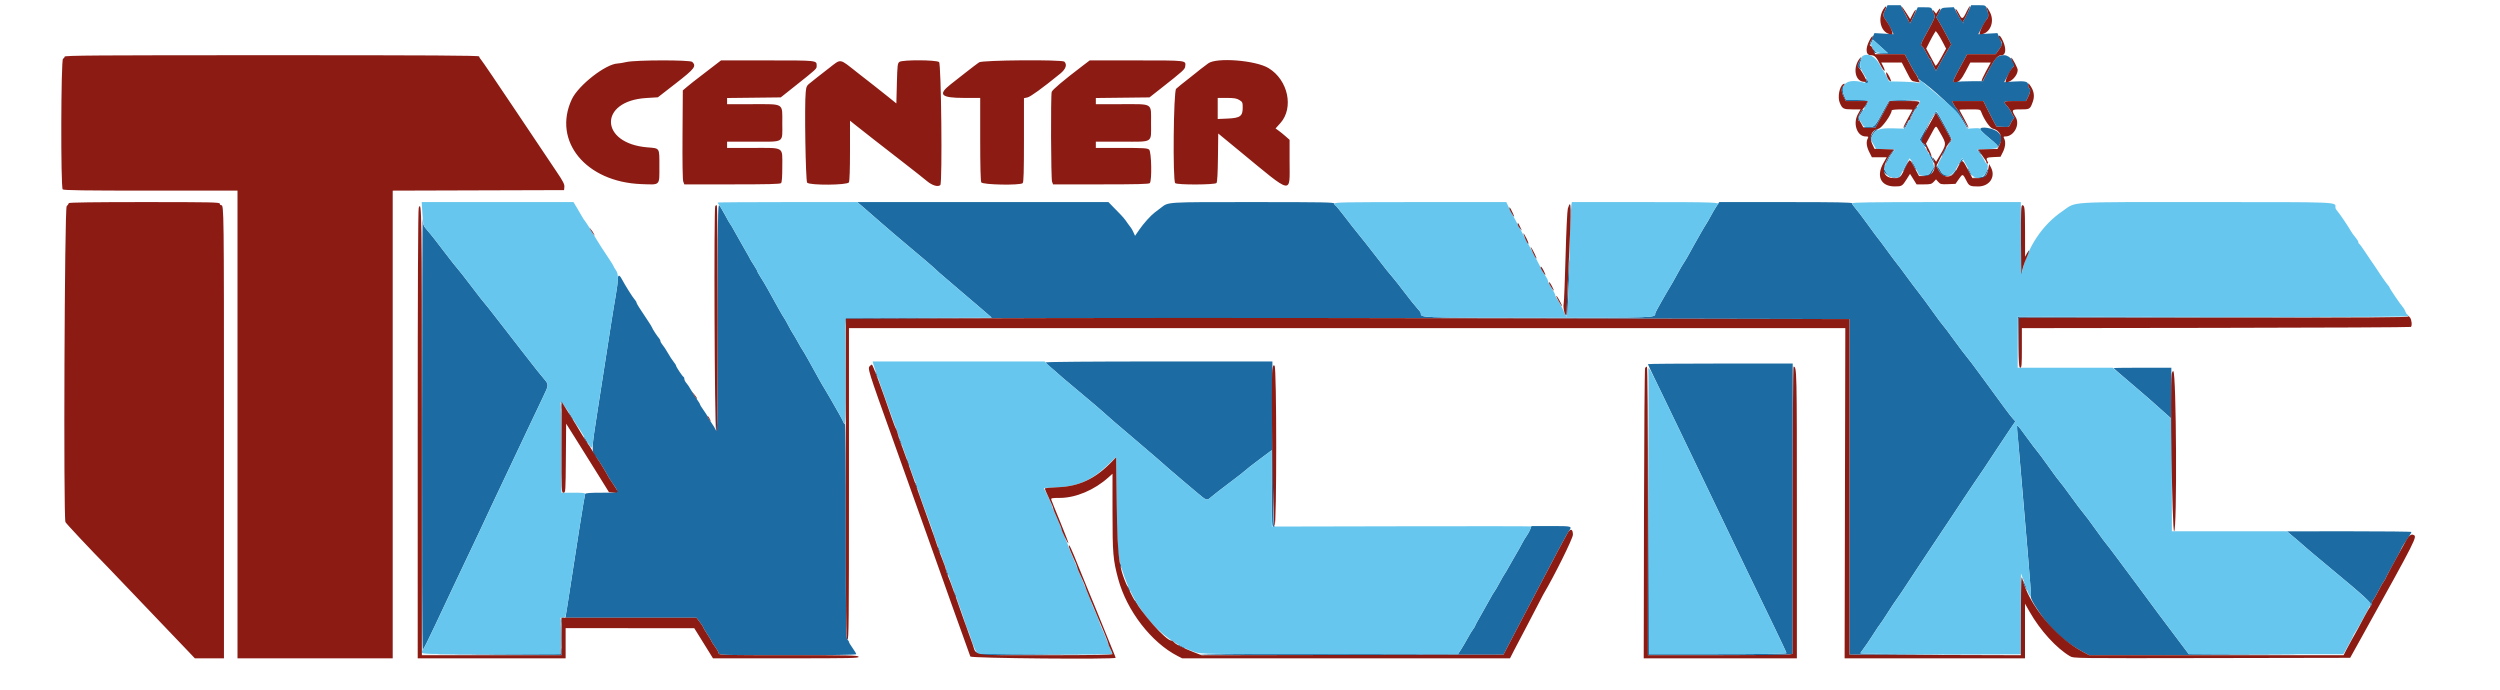 <svg id="svg" version="1.1" xmlns="http://www.w3.org/2000/svg" xmlns:xlink="http://www.w3.org/1999/xlink" width="400" height="110.375" viewBox="0, 0, 400,110.375"><g id="svgg"><path id="path0" d="M301.670 1.493 C 301.239 2.339,301.246 2.572,301.728 3.219 C 301.945 3.511,302.314 4.137,302.547 4.611 L 302.972 5.472 301.444 5.383 L 299.917 5.295 299.542 6.130 C 299.335 6.588,299.170 7.066,299.173 7.190 C 299.177 7.315,299.286 7.172,299.416 6.873 L 299.652 6.330 300.034 6.672 C 300.245 6.859,300.786 7.348,301.238 7.756 L 302.060 8.500 301.119 8.500 C 300.336 8.500,300.147 8.442,299.992 8.152 C 299.890 7.961,299.770 7.841,299.725 7.886 C 299.214 8.398,300.139 8.667,302.415 8.668 L 304.750 8.670 305.573 10.210 C 306.026 11.057,306.494 11.849,306.615 11.970 C 306.735 12.091,306.833 12.280,306.833 12.388 C 306.833 12.497,306.965 12.669,307.125 12.771 C 309.143 14.046,313.306 17.982,314.000 19.270 C 314.412 20.036,314.799 20.664,314.859 20.665 C 314.991 20.667,313.346 17.674,313.042 17.359 C 312.923 17.236,312.713 16.917,312.575 16.651 L 312.325 16.167 314.831 16.167 L 317.338 16.167 317.760 17.042 C 317.992 17.523,318.463 18.442,318.807 19.083 L 319.432 20.250 320.443 20.299 C 321.435 20.347,321.457 20.339,321.670 19.826 C 321.788 19.540,321.998 19.192,322.136 19.054 C 322.287 18.904,322.323 18.759,322.226 18.693 C 322.137 18.633,321.968 18.346,321.851 18.055 C 321.734 17.765,321.419 17.283,321.152 16.984 C 320.449 16.196,320.494 16.167,322.413 16.167 L 324.160 16.167 324.497 15.507 C 324.863 14.788,324.928 14.245,324.667 14.083 C 324.575 14.027,324.500 13.799,324.500 13.577 C 324.500 13.037,324.013 12.928,322.144 13.049 L 320.662 13.145 321.273 12.031 C 321.608 11.418,321.989 10.830,322.119 10.724 C 322.695 10.252,321.610 8.833,320.672 8.833 C 319.596 8.833,319.294 9.127,318.152 11.289 L 317.250 12.995 315.396 12.997 C 314.376 12.999,313.307 13.047,313.021 13.104 C 312.302 13.248,312.330 13.139,313.625 10.750 L 314.750 8.674 317.027 8.670 L 319.304 8.667 319.819 7.967 C 320.433 7.132,320.430 7.178,319.958 6.130 L 319.583 5.295 318.053 5.384 L 316.522 5.472 317.121 4.361 C 317.451 3.750,317.831 3.121,317.966 2.963 C 318.217 2.668,318.182 2.163,317.850 1.292 C 317.682 0.853,317.626 0.833,316.529 0.833 L 315.383 0.833 314.829 2.042 C 314.525 2.706,314.213 3.275,314.137 3.306 C 314.060 3.337,314.041 3.449,314.095 3.556 C 314.408 4.184,313.558 2.918,313.130 2.118 L 312.612 1.152 311.629 1.201 C 310.650 1.250,310.645 1.253,310.228 2.013 L 309.809 2.775 310.302 3.596 C 310.573 4.047,311.111 5.023,311.497 5.763 L 312.199 7.110 311.628 8.013 C 311.313 8.510,310.765 9.462,310.408 10.128 L 309.759 11.340 309.346 10.545 C 309.119 10.108,308.948 9.694,308.966 9.625 C 308.985 9.556,308.937 9.500,308.860 9.500 C 308.784 9.500,308.511 9.069,308.255 8.542 C 307.998 8.015,307.686 7.523,307.561 7.450 C 307.207 7.243,307.258 7.103,308.506 4.859 C 309.436 3.187,309.647 2.682,309.527 2.417 C 309.443 2.234,309.292 1.877,309.191 1.625 C 309.017 1.191,308.950 1.167,307.924 1.167 L 306.841 1.167 306.223 2.458 L 305.605 3.750 304.854 2.292 L 304.103 0.833 303.055 0.833 L 302.007 0.833 301.670 1.493 M297.489 9.856 L 297.137 10.545 297.497 10.897 L 297.856 11.250 297.664 10.820 C 297.512 10.478,297.525 10.263,297.728 9.778 C 298.072 8.954,297.924 9.002,297.489 9.856 M298.607 12.725 C 298.672 12.910,298.622 13.093,298.483 13.181 C 298.295 13.300,298.304 13.329,298.532 13.331 C 298.940 13.334,299.025 13.096,298.744 12.733 C 298.513 12.434,298.505 12.434,298.607 12.725 M294.768 13.930 C 294.591 14.390,294.657 14.827,295.003 15.507 L 295.340 16.167 297.103 16.167 L 298.866 16.167 298.516 16.760 C 298.324 17.086,298.242 17.307,298.334 17.249 C 298.586 17.094,299.002 16.224,298.882 16.104 C 298.825 16.047,298.014 16.000,297.081 16.000 L 295.384 16.000 295.086 15.340 C 294.897 14.919,294.826 14.497,294.890 14.174 C 294.999 13.630,294.933 13.499,294.768 13.930 M302.208 16.208 C 302.117 16.323,301.721 17.017,301.329 17.750 C 299.960 20.308,299.902 20.369,298.893 20.305 C 298.411 20.275,298.076 20.311,298.151 20.385 C 298.225 20.459,298.685 20.496,299.174 20.468 L 300.062 20.417 301.194 18.333 L 302.325 16.250 304.788 16.160 L 307.250 16.070 304.812 16.035 C 303.026 16.009,302.330 16.056,302.208 16.208 M306.463 17.292 C 306.135 17.665,305.621 18.676,305.712 18.767 C 305.750 18.805,305.917 18.536,306.083 18.168 C 306.248 17.801,306.440 17.500,306.507 17.500 C 306.575 17.500,306.674 17.387,306.727 17.250 C 306.853 16.922,306.776 16.934,306.463 17.292 M297.550 18.177 C 297.196 18.830,297.191 19.333,297.538 19.333 C 297.638 19.333,297.624 19.233,297.505 19.089 C 297.343 18.894,297.366 18.753,297.624 18.381 C 298.115 17.672,298.198 17.500,298.052 17.501 C 297.977 17.502,297.752 17.806,297.550 18.177 M309.481 18.208 C 309.372 18.415,309.230 18.621,309.164 18.667 C 309.098 18.712,308.842 19.162,308.596 19.667 C 308.349 20.171,307.921 20.978,307.645 21.461 L 307.142 22.339 307.654 23.036 C 307.974 23.470,308.167 23.626,308.167 23.450 C 308.167 23.294,308.110 23.164,308.042 23.161 C 307.183 23.125,308.357 19.591,309.744 18.038 C 309.799 17.977,312.167 22.171,312.167 22.329 C 312.167 22.398,312.009 22.671,311.817 22.936 L 311.467 23.417 311.909 22.939 C 312.448 22.356,312.497 22.534,311.089 19.958 C 309.853 17.697,309.787 17.626,309.481 18.208 M304.943 19.917 C 304.712 20.329,304.578 20.667,304.645 20.667 C 304.712 20.667,304.931 20.329,305.131 19.917 C 305.332 19.504,305.466 19.167,305.429 19.167 C 305.392 19.167,305.173 19.504,304.943 19.917 M316.835 20.690 C 316.836 20.814,317.474 21.437,318.253 22.074 C 319.386 23.000,319.651 23.299,319.579 23.574 C 319.530 23.762,319.676 23.579,319.904 23.167 C 320.448 22.182,320.436 22.008,319.775 21.243 C 319.166 20.539,316.831 20.099,316.835 20.690 M299.605 21.330 C 299.143 22.029,299.059 22.414,299.331 22.582 C 299.424 22.639,299.455 22.577,299.403 22.440 C 299.279 22.118,299.736 21.253,300.203 20.927 C 300.478 20.734,300.506 20.667,300.309 20.667 C 300.164 20.667,299.847 20.965,299.605 21.330 M310.913 24.373 C 310.681 24.854,310.599 25.135,310.731 24.998 C 310.979 24.741,311.540 23.500,311.409 23.500 C 311.368 23.500,311.145 23.893,310.913 24.373 M302.694 24.332 C 302.162 25.052,301.466 26.403,301.748 26.169 C 301.879 26.059,302.038 25.808,302.101 25.610 C 302.163 25.412,302.380 25.025,302.583 24.750 C 302.785 24.475,303.004 24.156,303.069 24.042 C 303.285 23.659,303.067 23.828,302.694 24.332 M316.485 24.139 C 316.575 24.307,316.779 24.550,316.939 24.680 C 317.119 24.827,317.079 24.710,316.834 24.375 C 316.396 23.777,316.232 23.666,316.485 24.139 M308.958 25.320 C 309.210 25.771,309.435 26.121,309.459 26.097 C 309.555 26.000,309.122 25.000,308.984 25.000 C 308.901 25.000,308.833 24.887,308.833 24.750 C 308.833 24.613,308.758 24.500,308.667 24.500 C 308.575 24.500,308.706 24.869,308.958 25.320 M313.628 25.846 C 313.287 26.441,313.330 26.460,313.797 25.923 C 313.993 25.697,314.099 25.478,314.031 25.436 C 313.963 25.394,313.782 25.579,313.628 25.846 M306.142 26.490 C 306.382 26.941,306.604 27.285,306.634 27.254 C 306.714 27.175,306.034 25.874,305.855 25.763 C 305.772 25.712,305.902 26.039,306.142 26.490 M304.809 26.676 C 304.568 27.127,304.439 27.454,304.522 27.403 C 304.700 27.293,305.381 25.992,305.301 25.912 C 305.271 25.882,305.049 26.226,304.809 26.676 M309.846 26.449 C 309.831 26.686,310.495 27.865,310.743 28.039 C 311.395 28.498,313.469 27.746,312.958 27.236 C 312.920 27.198,312.789 27.355,312.667 27.584 C 312.296 28.275,310.942 28.195,310.564 27.458 C 310.412 27.160,310.234 26.879,310.168 26.833 C 310.103 26.787,310.007 26.637,309.955 26.500 C 309.902 26.363,309.854 26.339,309.846 26.449 M309.297 26.958 C 309.157 27.119,308.958 27.415,308.854 27.616 C 308.703 27.908,308.486 27.995,307.790 28.044 L 306.917 28.105 307.861 28.136 L 308.805 28.167 309.224 27.417 C 309.677 26.606,309.693 26.504,309.297 26.958 M315.052 27.486 C 315.250 27.848,315.437 28.118,315.468 28.087 C 315.549 28.007,315.032 27.040,314.847 26.925 C 314.762 26.873,314.854 27.125,315.052 27.486 M301.333 27.142 C 301.333 28.083,303.922 29.078,304.099 28.204 C 304.122 28.087,304.104 28.069,304.057 28.162 C 303.790 28.702,302.178 28.342,301.833 27.667 C 301.506 27.024,301.333 26.844,301.333 27.142 M317.727 27.647 C 317.422 28.302,317.400 28.314,316.417 28.374 L 315.417 28.436 316.455 28.468 L 317.493 28.500 317.842 27.817 C 318.033 27.442,318.155 27.100,318.113 27.058 C 318.071 27.015,317.897 27.281,317.727 27.647 M138.371 33.369 C 139.038 33.938,140.221 34.970,141.000 35.661 C 141.779 36.353,143.842 38.112,145.583 39.570 C 147.325 41.028,148.975 42.429,149.250 42.684 C 149.525 42.938,149.980 43.357,150.261 43.615 C 150.541 43.872,151.925 45.058,153.336 46.250 C 154.746 47.442,156.527 48.960,157.293 49.624 L 158.686 50.831 146.968 50.874 L 135.250 50.917 135.236 51.583 C 135.222 52.220,135.224 52.223,135.286 51.650 L 135.350 51.050 155.853 50.928 C 167.129 50.861,203.257 50.861,236.136 50.928 L 295.917 51.050 295.917 77.900 L 295.917 104.750 309.667 104.752 L 323.417 104.753 310.542 104.709 C 303.460 104.685,297.667 104.607,297.667 104.537 C 297.667 104.467,297.876 104.148,298.133 103.830 C 298.389 103.511,299.077 102.500,299.663 101.583 C 300.248 100.667,300.776 99.879,300.837 99.833 C 300.898 99.787,301.417 99.009,301.991 98.104 C 302.565 97.198,303.271 96.139,303.559 95.751 C 303.847 95.362,304.533 94.346,305.083 93.493 C 305.633 92.640,306.571 91.215,307.167 90.326 C 308.184 88.809,308.859 87.797,310.429 85.429 C 310.789 84.886,311.571 83.714,312.167 82.825 C 312.762 81.936,313.710 80.506,314.271 79.646 C 314.833 78.787,315.531 77.746,315.823 77.333 C 316.516 76.352,318.172 73.874,319.666 71.583 C 320.324 70.575,321.222 69.225,321.663 68.583 L 322.464 67.417 322.076 67.000 C 321.699 66.596,320.451 64.915,316.851 59.965 C 315.898 58.655,314.916 57.358,314.670 57.083 C 314.423 56.808,313.518 55.608,312.657 54.417 C 311.797 53.225,311.005 52.175,310.897 52.083 C 310.790 51.992,310.035 50.979,309.221 49.833 C 308.407 48.688,307.405 47.330,306.995 46.817 C 306.585 46.304,305.688 45.110,305.000 44.164 C 304.313 43.217,303.671 42.362,303.573 42.263 C 303.476 42.164,302.770 41.221,302.004 40.167 C 301.237 39.112,300.564 38.212,300.507 38.167 C 300.450 38.121,299.700 37.108,298.841 35.917 C 297.981 34.725,297.066 33.521,296.806 33.242 C 296.546 32.963,296.333 32.644,296.333 32.534 C 296.333 32.380,293.872 32.333,285.706 32.333 L 275.078 32.333 274.562 33.125 C 274.278 33.560,273.875 34.252,273.667 34.662 C 273.459 35.071,273.158 35.596,272.998 35.828 C 272.838 36.060,272.417 36.767,272.062 37.398 C 271.707 38.030,271.261 38.818,271.072 39.148 C 270.882 39.479,270.495 40.178,270.213 40.702 C 269.930 41.225,269.551 41.863,269.370 42.118 C 269.190 42.374,268.805 43.033,268.515 43.583 C 268.225 44.133,267.830 44.846,267.637 45.167 C 266.402 47.216,264.833 49.991,264.833 50.124 C 264.833 50.853,265.344 50.833,246.114 50.833 C 226.779 50.833,227.333 50.855,227.333 50.095 C 227.333 50.005,227.082 49.665,226.774 49.340 C 226.467 49.016,225.592 47.925,224.829 46.917 C 224.066 45.908,223.174 44.774,222.846 44.396 C 222.145 43.587,222.012 43.419,219.819 40.583 C 218.898 39.392,217.770 37.967,217.313 37.417 C 216.855 36.867,215.870 35.610,215.123 34.625 C 214.376 33.640,213.706 32.833,213.633 32.833 C 213.560 32.833,213.500 32.721,213.500 32.583 C 213.500 32.363,211.936 32.333,200.425 32.333 C 186.350 32.333,186.997 32.293,185.751 33.243 C 185.384 33.522,184.935 33.862,184.753 34.000 C 184.111 34.485,182.964 35.762,182.291 36.741 L 181.610 37.731 181.347 37.157 C 181.202 36.842,181.043 36.546,180.992 36.500 C 180.942 36.454,180.719 36.154,180.496 35.833 C 179.843 34.890,179.804 34.844,178.549 33.561 L 177.348 32.333 157.253 32.333 L 137.158 32.333 138.371 33.369 M114.820 51.006 C 114.808 67.078,114.776 69.348,114.569 68.874 C 114.439 68.576,114.070 67.967,113.749 67.521 C 113.429 67.075,113.167 66.653,113.167 66.583 C 113.167 66.514,112.904 66.091,112.583 65.645 C 112.263 65.198,112.000 64.773,112.000 64.699 C 112.000 64.626,111.783 64.270,111.518 63.908 C 111.253 63.546,110.830 62.879,110.579 62.427 C 110.327 61.974,109.981 61.453,109.810 61.270 C 109.640 61.087,109.500 60.808,109.500 60.649 C 109.500 60.491,109.441 60.336,109.368 60.306 C 109.194 60.232,108.167 58.692,108.167 58.504 C 108.167 58.424,107.992 58.147,107.779 57.888 C 107.566 57.629,107.157 57.000,106.869 56.492 C 106.582 55.983,106.194 55.390,106.007 55.175 C 105.820 54.959,105.667 54.687,105.667 54.570 C 105.667 54.453,105.573 54.258,105.458 54.137 C 105.194 53.858,104.333 52.539,104.333 52.412 C 104.333 52.360,104.045 51.889,103.693 51.367 C 102.302 49.300,101.833 48.552,101.833 48.394 C 101.833 48.304,101.697 48.083,101.531 47.905 C 101.226 47.578,100.015 45.642,99.444 44.572 C 99.063 43.857,98.834 43.974,98.831 44.885 C 98.830 45.269,98.680 46.408,98.499 47.417 C 98.317 48.425,98.014 50.262,97.826 51.500 C 97.478 53.778,96.917 57.381,95.683 65.250 C 94.572 72.331,94.571 72.352,95.540 73.358 C 95.740 73.566,97.163 75.877,97.318 76.245 C 97.355 76.333,97.711 76.882,98.109 77.464 C 99.090 78.896,99.175 78.833,96.268 78.833 C 94.357 78.833,93.682 78.887,93.622 79.044 C 93.519 79.311,92.312 86.892,90.989 95.583 C 90.794 96.867,90.595 98.123,90.546 98.375 L 90.458 98.833 100.944 98.833 L 111.429 98.833 111.964 99.530 C 112.259 99.914,112.500 100.283,112.500 100.352 C 112.500 100.420,112.800 100.928,113.167 101.480 C 113.533 102.032,113.833 102.534,113.833 102.595 C 113.833 102.655,114.096 103.063,114.417 103.500 C 114.737 103.937,115.000 104.416,115.000 104.564 C 115.000 104.809,115.982 104.833,126.000 104.833 C 133.205 104.833,137.000 104.776,137.000 104.667 C 137.000 104.576,136.737 104.135,136.417 103.689 C 136.096 103.242,135.833 102.801,135.833 102.709 C 135.833 102.616,135.721 102.447,135.583 102.333 C 135.364 102.151,135.333 100.017,135.333 84.980 C 135.333 75.169,135.270 67.833,135.186 67.833 C 135.105 67.833,134.996 67.702,134.944 67.542 C 134.892 67.381,134.564 66.755,134.216 66.150 C 133.868 65.545,133.292 64.532,132.935 63.900 C 132.579 63.267,132.120 62.487,131.915 62.167 C 131.711 61.846,131.318 61.171,131.044 60.667 C 129.804 58.392,128.554 56.182,128.392 55.975 C 128.294 55.851,127.973 55.303,127.677 54.757 C 127.381 54.210,127.009 53.573,126.849 53.340 C 126.690 53.107,126.350 52.504,126.094 52.000 C 125.837 51.496,125.546 50.982,125.446 50.858 C 125.283 50.656,124.183 48.714,122.788 46.167 C 122.511 45.663,122.034 44.862,121.726 44.388 C 121.418 43.915,121.167 43.463,121.167 43.385 C 121.167 43.306,120.904 42.844,120.583 42.357 C 120.263 41.869,120.000 41.439,120.000 41.401 C 120.000 41.362,119.573 40.600,119.052 39.707 C 118.531 38.814,117.843 37.596,117.523 37.000 C 117.204 36.404,116.895 35.879,116.836 35.833 C 116.777 35.787,116.410 35.150,116.020 34.417 C 115.629 33.683,115.203 32.974,115.072 32.839 C 114.865 32.628,114.832 35.043,114.820 51.006 M67.532 68.958 C 67.514 88.231,67.561 104.000,67.636 104.000 C 67.711 104.000,68.586 102.256,69.581 100.125 C 70.576 97.994,71.910 95.162,72.545 93.833 C 74.117 90.544,74.995 88.693,75.830 86.917 C 76.217 86.092,76.820 84.817,77.169 84.083 C 77.518 83.350,78.078 82.150,78.412 81.417 C 78.747 80.683,79.089 79.956,79.172 79.801 C 79.256 79.646,80.481 77.059,81.895 74.051 C 83.310 71.044,84.580 68.358,84.718 68.083 C 84.856 67.808,85.232 67.021,85.552 66.333 C 85.872 65.646,86.479 64.368,86.901 63.494 C 87.825 61.575,87.827 61.542,87.042 60.620 C 86.698 60.217,86.199 59.609,85.934 59.269 C 85.668 58.929,84.676 57.661,83.729 56.450 C 82.783 55.240,81.231 53.237,80.280 52.000 C 79.329 50.762,78.394 49.563,78.202 49.333 C 77.206 48.147,76.752 47.572,75.246 45.583 C 74.344 44.392,73.431 43.229,73.218 43.000 C 73.005 42.771,72.232 41.796,71.501 40.833 C 69.610 38.345,69.001 37.571,68.300 36.770 C 67.750 36.141,67.678 35.950,67.624 34.991 C 67.591 34.400,67.550 49.685,67.532 68.958 M250.920 43.948 C 250.857 45.306,250.754 47.373,250.693 48.542 C 250.631 49.710,250.638 50.667,250.707 50.667 C 250.777 50.667,250.833 50.283,250.833 49.813 C 250.833 49.344,250.916 47.313,251.016 45.302 C 251.117 43.290,251.163 41.607,251.118 41.562 C 251.073 41.517,250.984 42.591,250.920 43.948 M322.872 54.792 L 322.910 58.917 322.958 54.875 L 323.006 50.834 354.045 50.792 L 385.083 50.749 353.958 50.708 L 322.833 50.667 322.872 54.792 M167.333 57.985 C 167.333 58.069,167.577 58.335,167.875 58.577 C 168.354 58.965,168.976 59.504,170.083 60.488 C 170.267 60.651,171.654 61.817,173.167 63.078 C 174.679 64.340,176.104 65.552,176.333 65.773 C 176.873 66.292,179.167 68.271,182.000 70.661 C 183.237 71.705,184.625 72.892,185.083 73.301 C 186.273 74.360,187.833 75.710,189.097 76.774 C 189.548 77.153,190.592 78.034,191.417 78.731 C 193.132 80.179,193.059 80.157,193.833 79.485 C 194.154 79.206,195.467 78.189,196.750 77.224 C 198.033 76.260,199.158 75.381,199.250 75.271 C 199.342 75.161,200.335 74.385,201.458 73.546 L 203.500 72.020 203.500 78.177 C 203.500 83.930,203.519 84.333,203.792 84.331 C 203.990 84.329,204.019 84.287,203.883 84.201 C 203.731 84.104,203.671 80.935,203.633 70.954 L 203.583 57.834 185.458 57.834 C 174.665 57.833,167.333 57.895,167.333 57.985 M263.667 58.263 C 263.667 58.316,264.112 59.272,264.655 60.388 C 265.199 61.504,266.183 63.542,266.842 64.917 C 267.500 66.292,268.675 68.729,269.451 70.333 C 270.871 73.265,271.360 74.283,273.416 78.583 C 274.653 81.171,275.882 83.733,277.335 86.750 C 277.865 87.850,278.802 89.800,279.417 91.083 C 280.826 94.024,281.682 95.795,283.990 100.547 C 285.004 102.635,285.833 104.416,285.833 104.505 C 285.833 104.608,281.823 104.667,274.834 104.667 L 263.835 104.667 263.792 82.042 L 263.749 59.417 263.708 82.125 L 263.667 104.833 274.625 104.831 C 280.652 104.830,285.865 104.783,286.208 104.726 L 286.833 104.623 286.833 81.395 L 286.833 58.167 275.250 58.167 C 268.879 58.167,263.667 58.210,263.667 58.263 M338.167 58.898 C 338.167 58.933,339.348 59.959,340.792 61.179 C 343.012 63.054,344.631 64.469,347.000 66.607 L 347.417 66.983 347.417 62.908 L 347.417 58.833 342.792 58.833 C 340.248 58.833,338.167 58.862,338.167 58.898 M140.096 59.667 C 140.157 59.896,140.276 60.196,140.361 60.333 C 140.469 60.507,140.482 60.456,140.404 60.167 C 140.343 59.938,140.224 59.637,140.139 59.500 C 140.031 59.326,140.018 59.377,140.096 59.667 M89.712 65.000 C 89.712 65.412,89.745 65.581,89.784 65.375 C 89.824 65.169,89.824 64.831,89.784 64.625 C 89.745 64.419,89.712 64.587,89.712 65.000 M91.179 66.417 C 91.385 66.783,91.625 67.158,91.712 67.250 C 91.962 67.512,91.391 66.456,91.082 66.083 C 90.929 65.900,90.973 66.050,91.179 66.417 M322.713 68.599 C 322.766 68.957,323.044 72.025,323.329 75.417 C 323.615 78.808,324.116 84.681,324.444 88.467 C 324.771 92.252,324.996 95.393,324.943 95.446 C 324.760 95.629,326.008 97.702,327.233 99.250 C 328.922 101.384,330.706 102.899,333.000 104.148 L 334.250 104.829 354.667 104.790 C 368.539 104.764,371.097 104.738,362.646 104.708 L 350.209 104.665 348.813 102.811 C 345.393 98.272,344.476 97.046,344.090 96.500 C 343.863 96.179,343.018 95.037,342.213 93.962 C 341.409 92.887,339.931 90.900,338.930 89.546 C 337.929 88.191,337.057 87.046,336.991 87.000 C 336.925 86.954,336.178 85.942,335.330 84.750 C 334.483 83.558,333.586 82.358,333.337 82.083 C 333.088 81.808,332.184 80.608,331.329 79.417 C 330.473 78.225,329.683 77.175,329.574 77.083 C 329.464 76.992,328.684 75.942,327.839 74.750 C 326.994 73.558,326.134 72.396,325.928 72.167 C 325.722 71.938,324.973 70.944,324.263 69.960 C 322.741 67.849,322.580 67.707,322.713 68.599 M93.578 70.323 C 93.717 70.592,93.907 70.859,93.999 70.916 C 94.092 70.973,94.010 70.753,93.817 70.427 C 93.395 69.711,93.223 69.637,93.578 70.323 M143.846 70.167 C 143.845 70.407,144.315 71.361,144.327 71.144 C 144.331 71.086,144.224 70.786,144.090 70.477 C 143.956 70.169,143.846 70.029,143.846 70.167 M145.026 73.417 C 145.026 73.508,145.126 73.846,145.250 74.167 C 145.374 74.487,145.477 74.637,145.480 74.500 C 145.483 74.362,145.382 74.025,145.256 73.750 C 145.130 73.475,145.027 73.325,145.026 73.417 M146.520 77.670 C 146.773 78.417,146.915 78.562,146.762 77.917 C 146.696 77.642,146.571 77.343,146.484 77.254 C 146.396 77.164,146.412 77.352,146.520 77.670 M244.827 84.708 C 244.709 85.006,244.449 85.475,244.247 85.750 C 244.046 86.025,243.711 86.587,243.502 87.000 C 243.294 87.412,242.809 88.275,242.424 88.917 C 242.039 89.558,241.545 90.421,241.326 90.833 C 241.107 91.246,240.840 91.696,240.734 91.833 C 240.628 91.971,240.261 92.608,239.920 93.250 C 239.579 93.892,239.206 94.529,239.091 94.667 C 238.976 94.804,238.623 95.404,238.305 96.000 C 237.988 96.596,237.339 97.750,236.864 98.566 C 236.389 99.381,236.000 100.102,236.000 100.168 C 236.000 100.234,235.859 100.468,235.687 100.687 C 235.515 100.906,235.131 101.534,234.836 102.084 C 234.540 102.634,234.067 103.440,233.786 103.877 L 233.275 104.670 212.482 104.627 C 201.047 104.603,191.791 104.640,191.915 104.709 C 192.038 104.778,203.031 104.815,216.344 104.792 L 240.549 104.750 241.858 102.250 C 242.577 100.875,243.538 99.037,243.993 98.167 C 244.448 97.296,245.160 95.946,245.575 95.167 C 245.990 94.388,246.620 93.188,246.974 92.500 C 247.329 91.813,247.938 90.650,248.328 89.917 C 248.717 89.183,249.415 87.871,249.878 87.000 C 250.341 86.129,250.858 85.218,251.027 84.974 C 251.579 84.178,251.539 84.167,248.187 84.167 L 245.040 84.167 244.827 84.708 M366.417 85.439 C 366.692 85.674,367.287 86.178,367.741 86.559 C 368.194 86.939,368.725 87.403,368.921 87.590 C 369.117 87.776,370.794 89.185,372.646 90.721 C 378.597 95.652,379.358 96.356,379.250 96.833 C 379.179 97.151,379.197 97.190,379.326 97.000 C 379.419 96.862,379.496 96.624,379.497 96.470 C 379.499 96.316,379.598 96.091,379.719 95.970 C 379.839 95.849,380.222 95.188,380.569 94.500 C 380.917 93.813,381.306 93.132,381.434 92.987 C 381.562 92.842,381.667 92.669,381.667 92.602 C 381.667 92.535,382.229 91.474,382.917 90.245 C 383.604 89.015,384.167 87.955,384.167 87.889 C 384.167 87.822,384.354 87.483,384.583 87.134 C 384.813 86.785,385.188 86.215,385.417 85.866 C 385.646 85.517,385.833 85.180,385.833 85.116 C 385.833 85.052,381.352 85.002,375.875 85.005 L 365.917 85.011 366.417 85.439 M150.012 87.500 C 150.012 87.740,150.482 88.694,150.494 88.477 C 150.497 88.419,150.390 88.119,150.257 87.811 C 150.123 87.502,150.013 87.362,150.012 87.500 M179.169 90.264 C 179.171 90.440,179.248 90.696,179.341 90.833 C 179.464 91.016,179.480 90.948,179.398 90.583 C 179.261 89.971,179.166 89.837,179.169 90.264 M151.405 91.417 C 151.470 91.692,151.595 91.990,151.683 92.080 C 151.771 92.169,151.754 91.982,151.646 91.663 C 151.394 90.917,151.252 90.772,151.405 91.417 M323.670 92.940 C 323.668 93.045,323.815 93.457,323.996 93.857 C 324.178 94.256,324.328 94.498,324.330 94.393 C 324.332 94.289,324.185 93.876,324.004 93.477 C 323.822 93.077,323.672 92.836,323.670 92.940 M180.345 93.750 C 180.345 93.842,180.452 94.104,180.583 94.333 C 180.714 94.563,180.822 94.675,180.822 94.583 C 180.822 94.492,180.714 94.229,180.583 94.000 C 180.452 93.771,180.345 93.658,180.345 93.750 M152.690 94.833 C 152.690 94.971,152.755 95.233,152.833 95.417 C 152.924 95.627,152.977 95.658,152.977 95.500 C 152.977 95.362,152.912 95.100,152.833 94.917 C 152.743 94.707,152.690 94.676,152.690 94.833 M181.506 96.083 C 181.507 96.175,181.661 96.438,181.848 96.667 C 182.075 96.943,182.131 96.971,182.017 96.750 C 181.736 96.206,181.505 95.905,181.506 96.083 M89.709 99.417 C 89.711 99.783,89.745 99.914,89.785 99.706 C 89.824 99.499,89.823 99.199,89.781 99.040 C 89.739 98.880,89.707 99.050,89.709 99.417 M188.514 103.229 C 188.685 103.382,189.667 103.833,189.667 103.759 C 189.667 103.663,188.743 103.167,188.564 103.167 C 188.498 103.167,188.476 103.195,188.514 103.229 M89.667 104.165 L 89.667 104.664 78.542 104.708 L 67.417 104.752 78.625 104.793 L 89.833 104.833 89.833 104.250 C 89.833 103.929,89.796 103.667,89.750 103.667 C 89.704 103.667,89.667 103.891,89.667 104.165 M156.234 104.458 L 156.552 104.833 167.317 104.793 L 178.083 104.752 167.345 104.708 C 157.417 104.668,156.581 104.642,156.262 104.374 C 155.917 104.084,155.917 104.084,156.234 104.458 " stroke="none" fill="#1c6ca3" fill-rule="evenodd"></path><path id="path1" d="M299.471 6.748 C 299.102 7.557,299.998 8.500,301.136 8.500 L 302.060 8.500 301.238 7.756 C 300.786 7.348,300.246 6.861,300.037 6.675 L 299.658 6.337 299.471 6.748 M298.027 8.969 C 297.905 9.052,297.823 9.150,297.846 9.185 C 297.868 9.221,297.796 9.526,297.684 9.863 C 297.471 10.508,297.695 11.133,298.667 12.611 C 299.089 13.252,298.908 13.416,298.044 13.176 C 295.571 12.489,294.214 13.524,295.114 15.411 L 295.395 16.000 297.104 16.000 C 299.191 16.000,299.182 15.988,298.168 17.549 L 297.346 18.814 297.770 19.574 C 298.182 20.310,298.219 20.333,298.992 20.333 C 299.903 20.333,300.010 20.216,301.329 17.750 C 301.721 17.017,302.117 16.323,302.208 16.208 C 302.422 15.939,307.167 15.907,307.167 16.175 C 307.167 16.384,306.668 17.382,306.505 17.500 C 306.441 17.546,306.028 18.258,305.588 19.083 L 304.786 20.583 302.935 20.535 C 300.774 20.478,300.121 20.702,299.595 21.684 L 299.273 22.285 299.723 23.053 L 300.173 23.821 301.683 23.869 L 303.192 23.917 302.679 24.624 C 302.397 25.012,302.167 25.383,302.167 25.448 C 302.167 25.513,301.978 25.838,301.746 26.172 L 301.326 26.778 301.761 27.556 C 302.191 28.325,302.204 28.333,303.058 28.333 L 303.921 28.333 304.725 26.829 L 305.529 25.325 305.835 25.714 C 306.003 25.928,306.343 26.530,306.590 27.052 L 307.039 28.000 307.849 28.000 C 308.568 28.000,308.685 27.948,308.901 27.530 C 309.035 27.271,309.262 26.961,309.406 26.842 C 309.678 26.616,308.558 24.236,307.545 22.888 L 307.148 22.360 307.615 21.500 C 307.873 21.028,308.287 20.253,308.536 19.779 C 309.174 18.565,309.767 17.709,309.884 17.834 C 310.043 18.002,312.333 22.222,312.333 22.346 C 312.333 22.417,312.147 22.695,311.920 22.966 C 311.693 23.236,311.353 23.785,311.165 24.187 C 310.978 24.588,310.640 25.217,310.415 25.583 C 310.008 26.247,309.877 26.833,310.136 26.833 C 310.210 26.833,310.397 27.096,310.550 27.417 C 311.043 28.450,312.286 28.297,312.921 27.125 C 313.181 26.644,313.522 26.037,313.679 25.777 L 313.964 25.305 314.477 26.194 C 314.760 26.683,315.124 27.364,315.287 27.707 C 315.770 28.722,317.251 28.650,317.779 27.587 C 318.112 26.916,318.141 26.167,317.834 26.167 C 317.764 26.167,317.613 25.939,317.498 25.661 C 317.383 25.383,317.067 24.877,316.795 24.536 L 316.302 23.917 317.854 23.868 C 319.268 23.824,319.654 23.708,319.664 23.323 C 319.666 23.271,319.030 22.708,318.251 22.073 C 317.473 21.437,316.836 20.814,316.835 20.689 C 316.834 20.513,316.591 20.477,315.778 20.528 L 314.723 20.596 313.986 19.238 C 313.290 17.954,313.096 17.750,310.417 15.499 C 308.858 14.189,307.457 13.009,307.303 12.877 C 307.051 12.660,307.033 12.673,307.121 13.011 C 307.209 13.347,307.177 13.371,306.818 13.247 C 306.597 13.170,305.479 13.089,304.333 13.065 L 302.250 13.023 301.857 12.220 C 301.641 11.778,301.415 11.379,301.353 11.333 C 301.292 11.287,301.062 10.905,300.843 10.484 C 300.102 9.059,298.869 8.396,298.027 8.969 M67.591 34.208 C 67.708 36.054,67.720 36.094,68.313 36.779 C 69.007 37.580,69.641 38.386,71.501 40.833 C 72.232 41.796,73.005 42.771,73.218 43.000 C 73.431 43.229,74.344 44.392,75.246 45.583 C 76.752 47.572,77.206 48.147,78.202 49.333 C 78.394 49.563,79.329 50.762,80.280 52.000 C 81.231 53.237,82.783 55.240,83.729 56.450 C 84.676 57.661,85.668 58.929,85.934 59.269 C 86.199 59.609,86.698 60.217,87.042 60.620 C 87.827 61.542,87.825 61.575,86.901 63.494 C 86.479 64.368,85.872 65.646,85.552 66.333 C 85.232 67.021,84.856 67.808,84.718 68.083 C 84.580 68.358,83.310 71.044,81.895 74.051 C 80.481 77.059,79.256 79.646,79.172 79.801 C 79.089 79.956,78.747 80.683,78.412 81.417 C 78.078 82.150,77.518 83.350,77.169 84.083 C 76.820 84.817,76.217 86.092,75.830 86.917 C 75.059 88.558,74.209 90.347,72.743 93.417 C 72.217 94.517,70.893 97.329,69.799 99.667 C 68.706 102.004,67.742 103.942,67.656 103.972 C 67.570 104.003,67.500 104.172,67.500 104.347 C 67.500 104.659,67.772 104.667,78.570 104.667 L 89.640 104.667 89.760 103.547 C 89.826 102.930,89.834 101.618,89.777 100.630 L 89.674 98.833 90.070 98.833 C 90.507 98.833,90.519 98.788,91.084 95.000 C 91.993 88.903,93.519 79.311,93.622 79.044 C 93.684 78.882,93.256 78.833,91.768 78.833 L 89.833 78.833 89.833 72.608 C 89.833 69.184,89.784 65.911,89.724 65.335 C 89.651 64.634,89.672 64.309,89.789 64.352 C 89.986 64.425,91.187 66.162,91.909 67.417 C 92.172 67.875,92.435 68.287,92.494 68.333 C 92.552 68.379,93.059 69.188,93.620 70.131 C 94.750 72.030,94.751 72.030,94.904 70.500 C 94.963 69.904,95.316 67.504,95.688 65.167 C 96.479 60.185,97.343 54.667,97.826 51.500 C 98.014 50.262,98.314 48.425,98.493 47.417 C 98.978 44.669,98.987 43.851,98.539 43.221 C 98.334 42.934,98.167 42.650,98.167 42.591 C 98.167 42.532,97.878 42.056,97.524 41.534 C 96.717 40.338,95.649 38.687,95.402 38.250 C 94.901 37.364,93.768 35.556,93.574 35.333 C 93.454 35.195,93.257 34.895,93.135 34.666 C 93.013 34.437,92.653 33.819,92.334 33.292 L 91.755 32.333 79.614 32.333 L 67.472 32.333 67.591 34.208 M114.833 32.409 C 114.833 32.451,115.028 32.770,115.266 33.118 C 115.504 33.465,115.926 34.200,116.204 34.750 C 116.482 35.300,116.762 35.787,116.826 35.833 C 116.890 35.879,117.204 36.404,117.523 37.000 C 117.843 37.596,118.531 38.814,119.052 39.707 C 119.573 40.600,120.000 41.362,120.000 41.401 C 120.000 41.439,120.263 41.869,120.583 42.357 C 120.904 42.844,121.167 43.306,121.167 43.385 C 121.167 43.463,121.418 43.915,121.726 44.388 C 122.034 44.862,122.511 45.663,122.788 46.167 C 124.183 48.714,125.283 50.656,125.446 50.858 C 125.546 50.982,125.837 51.496,126.094 52.000 C 126.350 52.504,126.690 53.107,126.849 53.340 C 127.009 53.573,127.381 54.210,127.677 54.757 C 127.973 55.303,128.294 55.851,128.392 55.975 C 128.554 56.182,129.804 58.392,131.044 60.667 C 131.318 61.171,131.711 61.846,131.915 62.167 C 132.120 62.487,132.579 63.267,132.935 63.900 C 133.292 64.532,133.868 65.545,134.216 66.150 C 134.564 66.755,134.892 67.381,134.944 67.542 C 135.289 68.602,135.354 67.182,135.319 59.375 L 135.282 50.917 146.984 50.874 L 158.686 50.831 157.293 49.624 C 156.527 48.960,154.746 47.442,153.336 46.250 C 151.925 45.058,150.541 43.872,150.261 43.615 C 149.980 43.357,149.525 42.938,149.250 42.684 C 148.975 42.429,147.325 41.028,145.583 39.570 C 143.842 38.112,141.779 36.353,141.000 35.661 C 140.221 34.970,139.038 33.938,138.371 33.369 L 137.158 32.333 125.996 32.333 C 119.856 32.333,114.833 32.368,114.833 32.409 M213.500 32.583 C 213.500 32.721,213.560 32.833,213.633 32.833 C 213.706 32.833,214.376 33.640,215.123 34.625 C 215.870 35.610,216.855 36.867,217.313 37.417 C 217.770 37.967,218.898 39.392,219.819 40.583 C 222.012 43.419,222.145 43.587,222.846 44.396 C 223.174 44.774,224.066 45.908,224.829 46.917 C 225.592 47.925,226.467 49.016,226.774 49.340 C 227.082 49.665,227.333 50.005,227.333 50.095 C 227.333 50.855,226.776 50.833,246.143 50.833 C 265.595 50.833,264.833 50.863,264.833 50.095 C 264.833 49.985,266.509 47.038,267.637 45.167 C 267.830 44.846,268.225 44.133,268.515 43.583 C 268.805 43.033,269.190 42.374,269.370 42.118 C 269.551 41.863,269.930 41.225,270.213 40.702 C 270.495 40.178,270.882 39.479,271.072 39.148 C 271.261 38.818,271.708 38.030,272.065 37.398 C 272.421 36.767,272.879 35.987,273.083 35.667 C 273.287 35.346,273.729 34.580,274.065 33.966 C 274.400 33.351,274.748 32.803,274.837 32.747 C 275.434 32.379,274.158 32.333,263.253 32.333 L 251.506 32.333 251.428 32.708 C 251.332 33.171,251.142 38.440,251.084 42.250 C 251.023 46.281,250.806 50.667,250.668 50.667 C 250.603 50.667,250.346 50.187,250.097 49.600 C 249.847 49.013,249.461 48.286,249.238 47.984 C 249.016 47.682,248.833 47.334,248.833 47.210 C 248.833 47.086,248.571 46.574,248.250 46.072 C 247.929 45.571,247.667 45.060,247.667 44.937 C 247.667 44.814,247.477 44.433,247.245 44.092 C 247.013 43.750,246.596 43.008,246.318 42.443 C 246.041 41.879,245.523 40.892,245.167 40.250 C 244.812 39.608,244.249 38.558,243.917 37.917 C 243.585 37.275,242.983 36.150,242.578 35.417 C 242.174 34.683,241.655 33.690,241.424 33.208 L 241.004 32.333 227.252 32.333 C 215.139 32.333,213.500 32.363,213.500 32.583 M296.333 32.534 C 296.333 32.644,296.546 32.963,296.806 33.242 C 297.066 33.521,297.981 34.725,298.841 35.917 C 299.700 37.108,300.450 38.121,300.507 38.167 C 300.564 38.212,301.237 39.112,302.004 40.167 C 302.770 41.221,303.476 42.164,303.573 42.263 C 303.671 42.362,304.313 43.217,305.000 44.164 C 305.688 45.110,306.585 46.304,306.995 46.817 C 307.405 47.330,308.407 48.688,309.221 49.833 C 310.035 50.979,310.790 51.992,310.897 52.083 C 311.005 52.175,311.797 53.225,312.657 54.417 C 313.518 55.608,314.423 56.808,314.670 57.083 C 314.916 57.358,315.898 58.655,316.851 59.965 C 320.451 64.915,321.699 66.596,322.076 67.000 L 322.464 67.417 321.663 68.583 C 321.222 69.225,320.324 70.575,319.666 71.583 C 318.172 73.874,316.516 76.352,315.823 77.333 C 315.531 77.746,314.833 78.787,314.271 79.646 C 313.710 80.506,312.762 81.937,312.167 82.826 C 311.571 83.716,310.740 84.962,310.321 85.597 C 309.402 86.989,308.604 88.185,307.167 90.327 C 306.571 91.215,305.633 92.640,305.083 93.493 C 304.533 94.346,303.847 95.362,303.559 95.751 C 303.271 96.139,302.565 97.198,301.991 98.104 C 301.417 99.009,300.898 99.787,300.837 99.833 C 300.776 99.879,300.248 100.667,299.663 101.583 C 299.077 102.500,298.389 103.511,298.133 103.830 C 297.876 104.148,297.667 104.467,297.667 104.538 C 297.667 104.609,303.442 104.667,310.500 104.667 L 323.333 104.667 323.342 98.208 L 323.351 91.750 323.768 92.833 C 323.997 93.429,324.248 94.112,324.324 94.352 C 324.527 94.985,324.847 95.542,324.949 95.440 C 325.031 95.358,324.807 92.615,323.253 74.672 C 322.940 71.054,322.713 68.065,322.748 68.030 C 322.784 67.994,323.399 68.774,324.115 69.764 C 324.831 70.753,325.644 71.829,325.923 72.156 C 326.201 72.483,327.093 73.688,327.904 74.833 C 328.715 75.979,329.468 76.992,329.576 77.083 C 329.684 77.175,330.473 78.225,331.329 79.417 C 332.184 80.608,333.088 81.808,333.337 82.083 C 333.586 82.358,334.483 83.558,335.330 84.750 C 336.178 85.942,336.925 86.954,336.991 87.000 C 337.057 87.046,337.929 88.191,338.930 89.546 C 339.931 90.900,341.409 92.887,342.213 93.962 C 343.018 95.037,343.863 96.179,344.090 96.500 C 344.476 97.046,345.391 98.268,348.814 102.812 L 350.211 104.667 362.576 104.667 L 374.940 104.667 375.720 103.277 C 376.149 102.513,376.500 101.831,376.500 101.761 C 376.500 101.692,376.647 101.429,376.826 101.177 C 377.005 100.925,377.408 100.239,377.721 99.651 C 378.034 99.064,378.524 98.171,378.809 97.667 C 379.094 97.162,379.329 96.675,379.330 96.583 C 379.334 96.375,377.016 94.342,372.646 90.721 C 370.794 89.185,369.097 87.763,368.877 87.560 C 368.148 86.889,367.594 86.409,366.727 85.700 L 365.870 85.000 356.685 85.000 L 347.500 85.000 347.500 76.030 L 347.500 67.059 345.458 65.233 C 344.335 64.229,342.203 62.378,340.720 61.120 L 338.024 58.833 330.429 58.833 L 322.833 58.833 322.833 54.749 L 322.833 50.664 354.083 50.707 C 378.995 50.741,385.333 50.708,385.333 50.542 C 385.333 50.427,385.266 50.333,385.183 50.333 C 385.100 50.333,384.959 50.123,384.869 49.865 C 384.780 49.607,384.601 49.289,384.472 49.157 C 384.140 48.817,382.333 46.165,382.333 46.018 C 382.333 45.951,382.199 45.751,382.034 45.573 C 381.787 45.306,380.597 43.586,379.917 42.513 C 379.826 42.368,379.563 41.988,379.334 41.667 C 379.104 41.346,378.626 40.634,378.271 40.084 C 377.916 39.533,377.560 39.058,377.480 39.028 C 377.399 38.997,377.333 38.869,377.333 38.742 C 377.333 38.615,377.120 38.265,376.858 37.964 C 376.597 37.663,376.278 37.223,376.150 36.987 C 375.787 36.317,374.299 34.120,373.966 33.760 C 373.801 33.583,373.667 33.342,373.667 33.225 C 373.667 32.282,374.863 32.333,352.887 32.333 C 330.143 32.333,332.340 32.194,329.995 33.785 C 326.768 35.974,324.348 39.611,323.531 43.500 C 323.420 44.030,323.367 42.499,323.353 38.292 L 323.333 32.333 309.833 32.333 C 299.430 32.333,296.333 32.379,296.333 32.534 M139.717 58.208 C 139.766 58.415,140.114 59.446,140.491 60.500 C 141.214 62.523,142.046 64.864,142.682 66.667 C 142.892 67.262,143.339 68.500,143.675 69.417 C 144.249 70.983,144.697 72.244,145.303 74.000 C 145.772 75.360,146.348 76.911,146.511 77.250 C 146.599 77.433,146.776 77.958,146.905 78.417 C 147.104 79.126,147.638 80.625,149.057 84.461 C 149.202 84.852,149.316 85.210,149.312 85.258 C 149.307 85.306,149.560 86.036,149.874 86.881 C 150.188 87.726,150.579 88.792,150.744 89.250 C 150.908 89.708,151.364 90.983,151.758 92.083 C 152.152 93.183,152.604 94.458,152.762 94.917 C 152.920 95.375,153.300 96.425,153.607 97.250 C 153.915 98.075,154.286 99.162,154.433 99.667 C 154.580 100.171,154.759 100.658,154.831 100.750 C 154.902 100.842,155.170 101.579,155.426 102.390 C 155.682 103.200,156.034 104.043,156.208 104.265 L 156.524 104.667 167.264 104.667 L 178.004 104.667 177.733 104.042 C 177.583 103.698,177.280 102.929,177.058 102.333 C 176.837 101.737,176.520 100.987,176.354 100.667 C 176.189 100.346,176.001 99.871,175.937 99.611 C 175.873 99.352,175.561 98.578,175.243 97.891 C 174.926 97.204,174.667 96.579,174.667 96.502 C 174.667 96.425,174.413 95.774,174.103 95.056 C 173.793 94.338,173.222 92.962,172.832 92.000 C 172.443 91.037,171.856 89.623,171.528 88.856 C 171.199 88.090,170.917 87.378,170.900 87.273 C 170.883 87.169,170.599 86.471,170.268 85.723 C 169.937 84.975,169.667 84.292,169.667 84.205 C 169.667 84.118,169.367 83.397,169.000 82.604 C 168.633 81.810,168.331 81.068,168.329 80.955 C 168.326 80.842,168.031 80.150,167.672 79.417 L 167.019 78.083 169.134 77.983 C 172.526 77.822,174.749 76.817,177.417 74.238 L 178.583 73.110 178.671 80.596 C 178.753 87.602,178.783 88.185,179.133 89.667 C 180.827 96.833,185.446 102.442,191.211 104.335 C 192.198 104.659,192.701 104.667,212.749 104.667 L 233.277 104.667 233.787 103.875 C 234.068 103.440,234.540 102.634,234.836 102.084 C 235.131 101.534,235.515 100.906,235.687 100.687 C 235.859 100.468,236.000 100.234,236.000 100.168 C 236.000 100.102,236.389 99.381,236.864 98.566 C 237.339 97.750,237.988 96.596,238.305 96.000 C 238.623 95.404,238.976 94.804,239.091 94.667 C 239.206 94.529,239.579 93.892,239.920 93.250 C 240.261 92.608,240.628 91.971,240.734 91.833 C 240.840 91.696,241.107 91.246,241.326 90.833 C 241.545 90.421,242.039 89.558,242.424 88.917 C 242.809 88.275,243.294 87.412,243.501 87.000 C 243.709 86.587,244.026 86.063,244.205 85.833 C 244.483 85.478,245.000 84.433,245.000 84.227 C 245.000 84.191,235.662 84.181,224.250 84.206 L 203.500 84.250 203.500 78.135 L 203.500 72.020 201.458 73.546 C 200.335 74.385,199.342 75.161,199.250 75.271 C 199.158 75.381,198.033 76.260,196.750 77.224 C 195.467 78.189,194.154 79.206,193.833 79.485 C 193.059 80.157,193.132 80.179,191.417 78.731 C 190.592 78.034,189.548 77.153,189.097 76.774 C 187.833 75.710,186.273 74.360,185.083 73.301 C 184.625 72.892,183.237 71.705,182.000 70.661 C 179.167 68.271,176.873 66.292,176.333 65.773 C 176.104 65.552,174.679 64.340,173.167 63.078 C 171.654 61.817,170.267 60.651,170.083 60.488 C 169.900 60.325,169.420 59.905,169.016 59.554 C 168.613 59.204,168.024 58.673,167.708 58.375 L 167.133 57.833 153.381 57.833 L 139.628 57.833 139.717 58.208 M263.740 59.232 C 263.792 59.680,263.833 70.086,263.833 82.357 L 263.833 104.667 274.833 104.667 C 281.823 104.667,285.833 104.608,285.833 104.505 C 285.833 104.416,285.004 102.635,283.990 100.547 C 281.682 95.795,280.826 94.024,279.417 91.083 C 278.802 89.800,277.865 87.850,277.335 86.750 C 275.882 83.733,274.653 81.171,273.416 78.583 C 271.360 74.283,270.871 73.265,269.451 70.333 C 268.675 68.729,267.500 66.292,266.842 64.917 C 264.030 59.048,263.637 58.328,263.740 59.232 " stroke="none" fill="#66c6ed" fill-rule="evenodd"></path><path id="path2" d="M301.545 1.204 C 300.223 2.859,300.931 5.484,302.701 5.498 C 303.026 5.500,302.487 4.239,301.728 3.219 C 301.264 2.596,301.242 2.328,301.596 1.643 C 301.869 1.113,301.837 0.838,301.545 1.204 M304.579 1.758 C 304.824 2.175,305.150 2.799,305.304 3.144 L 305.585 3.771 306.168 2.566 C 306.761 1.338,306.587 1.183,305.970 2.391 L 305.632 3.055 304.979 2.028 C 304.223 0.839,303.921 0.635,304.579 1.758 M314.664 1.839 C 314.070 3.107,313.909 3.166,313.475 2.272 C 313.272 1.854,313.014 1.477,312.902 1.434 C 312.694 1.354,313.710 3.279,314.037 3.583 C 314.158 3.697,314.181 3.688,314.107 3.556 C 314.047 3.449,314.059 3.337,314.134 3.306 C 314.327 3.227,315.343 1.000,315.186 1.000 C 315.115 1.000,314.880 1.377,314.664 1.839 M317.911 1.458 C 318.181 2.158,318.201 2.687,317.966 2.963 C 317.330 3.710,316.503 5.500,316.795 5.498 C 318.324 5.486,319.211 3.567,318.414 1.994 C 318.014 1.206,317.672 0.841,317.911 1.458 M310.067 1.751 L 309.775 2.198 309.469 1.807 C 309.140 1.388,309.163 1.659,309.521 2.417 C 309.648 2.685,309.448 3.167,308.506 4.859 C 307.258 7.103,307.207 7.243,307.561 7.450 C 307.686 7.523,307.998 8.015,308.255 8.542 C 308.511 9.069,308.784 9.500,308.860 9.500 C 308.937 9.500,308.985 9.556,308.966 9.625 C 308.948 9.694,309.119 10.108,309.346 10.545 L 309.759 11.340 310.408 10.128 C 310.765 9.462,311.313 8.510,311.628 8.013 L 312.199 7.110 311.497 5.763 C 311.111 5.023,310.572 4.046,310.301 3.594 L 309.807 2.771 310.170 2.125 C 310.588 1.381,310.506 1.082,310.067 1.751 M310.851 6.768 L 311.377 7.785 310.581 9.245 C 310.040 10.237,309.745 10.633,309.659 10.478 C 309.589 10.353,309.230 9.693,308.862 9.013 L 308.191 7.775 308.702 6.763 C 308.983 6.206,309.329 5.575,309.469 5.360 L 309.725 4.969 310.025 5.360 C 310.190 5.574,310.561 6.208,310.851 6.768 M299.116 6.469 C 298.424 7.792,298.522 8.833,299.339 8.833 C 299.934 8.833,300.224 9.127,300.843 10.353 C 301.115 10.892,301.414 11.333,301.506 11.333 C 301.598 11.333,301.520 11.033,301.333 10.667 L 300.993 10.000 302.639 10.000 L 304.284 10.000 304.995 11.375 C 305.853 13.036,305.773 12.948,306.541 13.089 L 307.165 13.203 306.897 12.560 C 306.750 12.206,306.575 11.879,306.509 11.833 C 306.443 11.787,306.020 11.057,305.570 10.210 L 304.750 8.670 302.387 8.668 L 300.024 8.667 299.730 8.000 C 299.568 7.633,299.375 7.333,299.301 7.333 C 299.079 7.333,299.149 6.849,299.432 6.416 C 299.578 6.193,299.668 5.921,299.631 5.810 C 299.595 5.700,299.362 5.996,299.116 6.469 M319.833 5.875 C 319.833 6.000,319.943 6.249,320.078 6.426 C 320.439 6.903,320.390 7.190,319.819 7.967 L 319.304 8.667 317.027 8.670 L 314.750 8.674 313.625 10.750 C 312.439 12.939,312.355 13.167,312.739 13.167 C 313.410 13.167,313.784 12.799,314.500 11.432 L 315.250 10.002 316.888 10.001 L 318.527 10.000 317.748 11.429 C 317.320 12.215,317.014 12.902,317.068 12.957 C 317.198 13.087,317.153 13.158,318.170 11.250 C 319.145 9.421,319.648 8.833,320.241 8.833 C 320.924 8.833,321.038 7.838,320.495 6.611 C 320.147 5.823,319.833 5.475,319.833 5.875 M10.333 9.066 C 10.333 9.193,10.221 9.341,10.083 9.394 C 9.749 9.522,9.700 29.967,10.033 30.300 C 10.186 30.452,13.541 30.500,24.117 30.500 L 38.000 30.500 38.000 67.917 L 38.000 105.333 50.417 105.333 L 62.833 105.333 62.833 67.918 L 62.833 30.502 76.542 30.459 L 90.250 30.417 90.300 29.901 C 90.340 29.490,90.091 29.003,89.063 27.485 C 88.356 26.439,85.419 22.058,82.538 17.750 C 79.657 13.442,77.158 9.762,76.983 9.573 C 76.809 9.383,76.667 9.140,76.667 9.031 C 76.667 8.879,68.961 8.833,43.500 8.833 C 15.262 8.833,10.333 8.868,10.333 9.066 M297.541 9.375 C 296.476 10.710,296.747 12.808,298.019 13.062 C 298.313 13.121,298.595 13.127,298.647 13.075 C 298.762 12.961,297.908 11.385,297.464 10.893 C 297.145 10.539,297.146 10.528,297.491 9.851 C 297.838 9.170,297.859 8.977,297.541 9.375 M321.999 9.831 C 322.303 10.427,322.321 10.559,322.119 10.723 C 321.552 11.187,320.630 13.167,320.981 13.167 C 321.803 13.167,322.833 12.064,322.833 11.185 C 322.833 10.903,322.040 9.378,321.824 9.244 C 321.724 9.182,321.803 9.446,321.999 9.831 M100.250 9.920 C 99.700 10.044,99.063 10.151,98.833 10.158 C 96.932 10.218,92.539 13.645,91.490 15.886 C 88.361 22.573,93.747 29.137,102.624 29.456 C 105.706 29.567,105.500 29.774,105.500 26.569 C 105.500 23.581,105.606 23.745,103.570 23.576 C 95.920 22.941,95.769 16.148,103.395 15.682 L 105.261 15.567 108.130 13.337 C 111.158 10.984,111.454 10.597,110.762 9.905 C 110.430 9.573,101.735 9.585,100.250 9.920 M113.723 10.925 C 110.756 13.203,110.422 13.463,109.833 13.966 L 109.250 14.463 109.203 21.541 C 109.174 26.002,109.218 28.781,109.324 29.059 L 109.492 29.500 117.129 29.500 C 122.847 29.500,124.817 29.450,124.967 29.300 C 125.104 29.163,125.167 28.332,125.167 26.643 C 125.167 23.408,125.582 23.667,120.380 23.667 L 116.333 23.667 116.333 23.167 L 116.333 22.667 120.488 22.667 C 125.613 22.667,125.167 22.945,125.167 19.745 C 125.167 16.422,125.547 16.667,120.385 16.667 L 116.333 16.667 116.333 16.175 L 116.333 15.682 120.625 15.633 L 124.917 15.583 127.083 13.864 C 130.730 10.969,130.667 11.028,130.667 10.525 C 130.667 9.651,130.807 9.667,122.815 9.667 L 115.362 9.667 113.723 10.925 M132.601 10.931 C 131.693 11.624,130.853 12.280,130.732 12.387 C 130.612 12.495,130.178 12.842,129.767 13.158 C 129.062 13.700,129.013 13.790,128.914 14.741 C 128.702 16.776,128.896 28.925,129.145 29.225 C 129.522 29.678,135.582 29.635,135.827 29.178 C 135.935 28.977,136.000 27.053,136.000 24.080 L 136.000 19.305 136.687 19.861 C 137.571 20.577,141.570 23.699,144.849 26.235 C 146.261 27.327,147.812 28.553,148.296 28.960 C 149.154 29.682,150.094 29.962,150.453 29.602 C 150.796 29.260,150.599 10.193,150.250 9.929 C 149.778 9.572,144.390 9.550,143.907 9.903 C 143.611 10.119,143.576 10.418,143.500 13.345 L 143.417 16.550 142.094 15.483 C 141.367 14.897,140.392 14.123,139.927 13.763 C 139.463 13.404,138.258 12.463,137.250 11.673 C 134.180 9.266,134.675 9.345,132.601 10.931 M156.658 9.971 C 156.424 10.124,155.374 10.924,154.325 11.749 C 153.275 12.573,152.272 13.361,152.096 13.499 C 150.009 15.132,150.537 15.667,154.239 15.667 L 156.833 15.667 156.833 22.261 C 156.833 26.488,156.895 28.971,157.006 29.178 C 157.217 29.572,163.250 29.683,163.633 29.300 C 163.782 29.151,163.833 27.389,163.833 22.402 L 163.833 15.704 164.375 15.596 C 164.858 15.500,166.757 14.124,169.624 11.794 C 170.532 11.056,170.780 10.347,170.300 9.867 C 169.948 9.514,157.205 9.611,156.658 9.971 M173.218 10.530 C 170.105 12.899,168.362 14.371,168.271 14.710 C 168.100 15.349,168.154 28.611,168.329 29.072 L 168.492 29.500 176.129 29.500 C 181.847 29.500,183.817 29.450,183.967 29.300 C 184.329 28.938,184.238 24.283,183.862 23.942 C 183.596 23.702,183.037 23.667,179.445 23.667 L 175.333 23.667 175.333 23.167 L 175.333 22.667 179.488 22.667 C 184.618 22.667,184.167 22.954,184.167 19.692 C 184.167 16.400,184.586 16.667,179.415 16.667 L 175.333 16.667 175.333 16.175 L 175.333 15.682 179.625 15.633 L 183.917 15.583 185.750 14.141 C 189.346 11.310,189.580 11.098,189.637 10.609 C 189.750 9.641,189.966 9.667,181.823 9.667 L 174.353 9.667 173.218 10.530 M193.315 10.139 C 192.430 10.793,191.429 11.568,191.333 11.673 C 191.287 11.724,190.800 12.110,190.250 12.531 C 189.700 12.952,189.088 13.436,188.889 13.607 C 188.691 13.777,188.372 14.047,188.181 14.207 C 187.761 14.557,187.621 28.887,188.033 29.300 C 188.334 29.600,194.392 29.581,194.643 29.278 C 194.762 29.135,194.843 27.706,194.872 25.208 L 194.917 21.359 198.250 24.102 C 207.033 31.332,206.333 31.189,206.333 25.756 L 206.333 22.372 205.697 21.811 C 205.348 21.502,204.843 21.093,204.575 20.901 L 204.089 20.552 204.854 19.701 C 207.050 17.258,206.096 12.797,202.970 10.898 C 200.909 9.646,194.648 9.154,193.315 10.139 M301.837 12.013 C 302.000 12.583,302.291 13.000,302.524 13.000 C 302.694 13.000,302.089 11.741,301.846 11.591 C 301.747 11.530,301.744 11.688,301.837 12.013 M294.903 13.467 C 294.295 13.881,293.990 15.571,294.366 16.450 C 294.774 17.409,294.949 17.500,296.373 17.500 L 297.695 17.500 297.264 18.271 C 296.421 19.779,297.137 21.833,298.506 21.833 C 298.954 21.833,298.992 21.870,298.839 22.156 C 298.554 22.688,298.642 23.463,299.086 24.339 L 299.506 25.167 300.685 25.167 L 301.865 25.167 301.349 26.081 C 300.149 28.207,300.936 29.829,303.167 29.829 C 304.287 29.828,304.366 29.780,305.055 28.688 L 305.605 27.815 306.129 28.657 L 306.653 29.500 307.834 29.500 C 308.869 29.500,309.062 29.450,309.388 29.099 L 309.760 28.697 310.124 29.106 C 310.456 29.479,310.593 29.511,311.687 29.466 L 312.885 29.417 313.427 28.630 C 314.022 27.765,314.053 27.773,314.639 28.938 C 315.049 29.751,315.220 29.833,316.500 29.833 C 318.319 29.833,319.353 28.296,318.550 26.783 L 318.267 26.250 318.163 26.833 C 317.927 28.160,317.595 28.500,316.537 28.499 L 315.583 28.498 314.833 27.083 C 313.902 25.327,313.978 25.320,312.990 27.250 C 312.320 28.558,310.879 28.573,310.197 27.279 L 309.811 26.546 310.562 25.065 C 310.975 24.250,311.505 23.325,311.740 23.009 C 311.975 22.694,312.167 22.383,312.167 22.319 C 312.167 22.167,309.797 17.979,309.744 18.038 C 309.722 18.063,309.170 19.052,308.518 20.236 C 307.260 22.518,307.258 22.530,308.016 23.167 C 308.071 23.212,308.165 23.451,308.225 23.697 C 308.285 23.942,308.446 24.256,308.584 24.393 C 308.721 24.530,308.833 24.723,308.833 24.821 C 308.833 24.920,308.909 25.000,309.002 25.000 C 309.095 25.000,308.943 24.547,308.664 23.994 L 308.156 22.988 308.925 21.577 C 309.838 19.902,309.678 19.953,310.355 21.125 C 311.502 23.110,311.509 22.988,310.118 25.312 L 309.782 25.873 309.476 25.478 C 309.175 25.090,309.174 25.096,309.424 25.845 C 309.844 27.106,309.158 28.167,307.923 28.167 L 307.041 28.167 306.441 27.042 C 305.521 25.318,305.595 25.356,305.094 26.357 C 303.964 28.614,304.072 28.500,303.082 28.500 C 301.083 28.500,300.881 26.806,302.602 24.476 L 303.015 23.917 301.466 23.864 L 299.917 23.810 299.542 23.014 C 299.009 21.883,299.470 20.803,300.574 20.596 C 301.094 20.499,302.667 18.300,302.667 17.670 C 302.667 17.566,303.308 17.500,304.333 17.500 C 305.250 17.500,306.000 17.529,306.000 17.565 C 306.000 17.601,305.655 18.244,305.234 18.993 C 304.812 19.743,304.507 20.396,304.555 20.444 C 304.604 20.493,304.800 20.225,304.992 19.849 C 305.183 19.474,305.414 19.167,305.503 19.167 C 305.593 19.167,305.667 19.050,305.667 18.908 C 305.667 18.547,306.128 17.690,306.691 17.004 C 307.380 16.164,307.387 16.167,304.767 16.167 L 302.368 16.167 301.216 18.292 L 300.064 20.417 299.116 20.467 C 298.178 20.516,298.167 20.511,297.887 19.925 C 297.732 19.600,297.552 19.333,297.487 19.333 C 297.025 19.333,297.432 18.073,298.124 17.359 C 298.243 17.236,298.454 16.917,298.591 16.651 L 298.842 16.167 297.091 16.167 L 295.340 16.167 295.003 15.507 C 294.597 14.709,294.574 14.116,294.937 13.754 C 295.220 13.471,295.196 13.268,294.903 13.467 M324.505 13.615 C 324.502 13.816,324.575 14.027,324.667 14.083 C 324.928 14.245,324.863 14.788,324.497 15.507 L 324.160 16.167 322.413 16.167 C 320.494 16.167,320.449 16.196,321.152 16.984 C 321.419 17.283,321.734 17.765,321.851 18.055 C 321.968 18.346,322.137 18.633,322.226 18.693 C 322.323 18.759,322.287 18.904,322.136 19.054 C 321.998 19.192,321.788 19.540,321.670 19.826 C 321.457 20.339,321.435 20.347,320.443 20.299 L 319.432 20.250 318.807 19.083 C 318.463 18.442,317.992 17.523,317.760 17.042 L 317.338 16.167 314.831 16.167 L 312.325 16.167 312.575 16.651 C 312.713 16.917,312.925 17.236,313.046 17.359 C 313.167 17.482,313.626 18.245,314.065 19.054 C 314.505 19.863,314.902 20.487,314.948 20.440 C 314.995 20.394,314.688 19.743,314.266 18.993 C 313.845 18.244,313.500 17.601,313.500 17.565 C 313.500 17.529,314.252 17.500,315.171 17.500 C 316.840 17.500,316.842 17.500,317.014 17.958 C 317.468 19.160,318.401 20.488,318.863 20.590 C 319.995 20.838,320.502 21.977,319.970 23.073 L 319.606 23.822 318.060 23.869 L 316.514 23.917 317.004 24.667 C 317.273 25.079,317.570 25.507,317.664 25.618 C 317.757 25.729,317.833 25.897,317.833 25.993 C 317.833 26.089,317.911 26.167,318.006 26.167 C 318.125 26.167,318.125 26.067,318.006 25.844 C 317.698 25.270,317.814 25.183,318.958 25.133 L 320.083 25.083 320.458 24.340 C 320.860 23.543,320.940 22.678,320.661 22.156 C 320.514 21.881,320.544 21.833,320.869 21.831 C 322.223 21.823,323.233 19.950,322.519 18.770 C 321.786 17.557,321.821 17.500,323.302 17.500 C 324.793 17.500,324.823 17.480,325.263 16.231 C 325.582 15.323,325.413 14.442,324.752 13.569 C 324.518 13.259,324.510 13.261,324.505 13.615 M198.292 15.998 C 198.794 16.304,198.833 16.393,198.833 17.218 C 198.833 18.593,198.434 18.882,196.411 18.971 L 194.833 19.040 194.833 17.353 L 194.833 15.667 196.292 15.667 C 197.451 15.668,197.861 15.736,198.292 15.998 M11.000 32.500 C 11.000 32.592,10.850 32.817,10.667 33.000 C 10.328 33.339,10.136 82.704,10.470 83.530 C 10.563 83.760,14.440 87.889,17.250 90.751 C 17.617 91.125,19.192 92.771,20.750 94.410 C 24.341 98.188,24.168 98.006,26.833 100.779 C 28.071 102.066,29.555 103.618,30.130 104.226 L 31.178 105.333 33.505 105.333 L 35.833 105.333 35.833 69.347 C 35.833 33.271,35.828 32.833,35.399 32.833 C 35.271 32.833,35.167 32.721,35.167 32.583 C 35.167 32.363,33.713 32.333,23.083 32.333 C 15.139 32.333,11.000 32.390,11.000 32.500 M66.996 33.261 C 66.892 33.534,66.833 46.639,66.833 69.511 L 66.833 105.333 78.667 105.333 L 90.500 105.333 90.500 102.917 L 90.500 100.500 100.792 100.507 L 111.083 100.514 111.419 101.049 C 111.604 101.343,112.278 102.427,112.917 103.458 L 114.079 105.333 125.798 105.333 C 136.260 105.333,137.501 105.306,137.374 105.079 C 137.248 104.854,135.918 104.825,126.116 104.831 C 115.950 104.837,115.000 104.815,115.000 104.566 C 115.000 104.417,114.738 103.937,114.417 103.500 C 114.096 103.063,113.833 102.655,113.833 102.595 C 113.833 102.534,113.533 102.032,113.167 101.480 C 112.800 100.928,112.500 100.420,112.500 100.352 C 112.500 100.283,112.259 99.914,111.964 99.530 L 111.429 98.833 100.631 98.833 L 89.833 98.833 89.833 101.833 L 89.833 104.833 78.667 104.833 L 67.500 104.833 67.500 68.833 C 67.500 33.438,67.479 31.989,66.996 33.261 M114.444 32.944 C 114.203 33.186,114.333 68.384,114.577 68.917 C 114.773 69.344,114.808 66.776,114.820 51.125 C 114.827 41.065,114.771 32.833,114.694 32.833 C 114.618 32.833,114.506 32.883,114.444 32.944 M250.853 33.375 C 250.758 33.673,250.597 37.064,250.495 40.910 C 250.393 44.756,250.256 48.206,250.190 48.577 C 250.079 49.203,250.261 50.150,250.547 50.436 C 250.613 50.502,250.668 50.187,250.669 49.736 C 250.670 49.285,250.819 45.804,251.000 42.000 C 251.438 32.771,251.419 31.604,250.853 33.375 M323.356 38.542 C 323.369 41.681,323.407 44.063,323.441 43.833 C 323.557 43.068,323.863 42.092,324.267 41.203 C 324.742 40.158,324.788 39.669,324.333 40.500 L 324.014 41.083 324.007 37.222 C 324.000 33.237,323.959 32.833,323.566 32.833 C 323.371 32.833,323.337 33.763,323.356 38.542 M241.500 33.328 C 241.500 33.552,242.138 34.667,242.267 34.667 C 242.335 34.667,241.705 33.337,241.563 33.181 C 241.528 33.142,241.500 33.209,241.500 33.328 M242.833 35.870 C 242.833 36.013,242.987 36.307,243.175 36.523 L 243.516 36.917 243.237 36.333 C 242.890 35.609,242.833 35.544,242.833 35.870 M94.479 36.750 C 94.569 36.933,94.764 37.233,94.914 37.417 L 95.185 37.750 95.021 37.417 C 94.931 37.233,94.736 36.933,94.586 36.750 L 94.315 36.417 94.479 36.750 M244.031 38.167 C 244.222 38.625,244.444 39.000,244.525 39.000 C 244.606 39.000,244.482 38.625,244.250 38.167 C 244.018 37.708,243.796 37.333,243.756 37.333 C 243.717 37.333,243.841 37.708,244.031 38.167 M245.195 40.292 C 245.383 40.727,245.649 41.196,245.785 41.333 C 245.922 41.471,245.800 41.115,245.514 40.542 C 244.903 39.314,244.705 39.159,245.195 40.292 M246.501 42.792 C 246.501 42.967,247.143 44.000,247.251 44.000 C 247.300 44.000,247.187 43.700,247.000 43.333 C 246.679 42.704,246.499 42.509,246.501 42.792 M247.833 45.272 C 247.833 45.417,248.510 46.500,248.600 46.500 C 248.641 46.500,248.520 46.200,248.333 45.833 C 248.020 45.220,247.833 45.010,247.833 45.272 M249.003 47.387 C 248.999 47.554,249.836 49.000,249.936 49.000 C 250.011 49.000,249.466 47.926,249.176 47.500 C 249.082 47.362,249.004 47.312,249.003 47.387 M385.333 50.630 C 385.333 50.789,378.615 50.833,354.167 50.833 L 323.000 50.833 323.000 54.833 C 323.000 58.278,323.035 58.833,323.250 58.833 C 323.463 58.833,323.500 58.371,323.500 55.668 L 323.500 52.503 354.569 52.460 C 371.658 52.436,385.687 52.368,385.747 52.309 C 385.960 52.095,385.877 51.202,385.608 50.818 C 385.457 50.602,385.333 50.518,385.333 50.630 M147.042 50.958 L 135.333 51.002 135.333 76.564 C 135.333 99.082,135.363 102.151,135.583 102.333 C 135.805 102.518,135.833 99.742,135.833 77.520 L 135.833 52.500 215.542 52.500 L 295.250 52.500 295.194 78.917 L 295.138 105.333 309.569 105.333 L 324.000 105.333 324.000 100.962 L 324.000 96.591 324.746 97.900 C 326.443 100.878,329.012 103.702,331.198 104.991 C 331.778 105.334,331.832 105.334,353.903 105.292 L 376.027 105.250 377.739 102.167 C 386.874 85.718,386.812 85.840,386.103 85.568 C 385.758 85.435,385.401 85.728,384.980 86.489 C 384.799 86.816,384.543 87.271,384.412 87.500 C 383.506 89.083,381.667 92.501,381.667 92.602 C 381.667 92.669,381.562 92.842,381.434 92.987 C 381.306 93.132,380.917 93.813,380.569 94.500 C 380.222 95.188,379.839 95.849,379.719 95.970 C 379.598 96.091,379.500 96.330,379.500 96.500 C 379.500 96.670,379.395 96.915,379.266 97.044 C 379.137 97.173,378.706 97.895,378.307 98.650 C 377.423 100.327,377.052 101.005,376.330 102.271 C 376.022 102.809,375.591 103.606,375.371 104.042 L 374.970 104.833 354.610 104.831 L 334.250 104.829 333.000 104.148 C 328.843 101.885,324.567 96.653,323.583 92.623 C 323.398 91.865,323.368 92.608,323.352 98.293 L 323.333 104.835 309.625 104.793 L 295.917 104.750 295.917 77.903 L 295.917 51.055 244.833 50.944 C 197.532 50.842,177.373 50.844,147.042 50.958 M139.200 58.533 C 138.785 58.948,138.780 58.932,143.015 70.750 C 145.589 77.934,148.305 85.546,148.754 86.833 C 149.614 89.304,154.993 104.366,155.255 105.042 C 155.366 105.326,178.500 105.528,178.500 105.245 C 178.500 105.196,178.380 104.877,178.234 104.536 C 177.974 103.931,175.962 98.987,174.964 96.500 C 174.689 95.813,174.330 94.950,174.167 94.583 C 174.005 94.217,173.335 92.576,172.680 90.937 C 171.382 87.692,171.017 86.913,171.007 87.365 C 171.003 87.520,171.300 88.293,171.667 89.083 C 172.033 89.873,172.333 90.594,172.333 90.686 C 172.333 90.777,172.475 91.166,172.648 91.551 C 172.821 91.935,173.121 92.602,173.314 93.033 C 173.508 93.463,173.667 93.861,173.667 93.917 C 173.667 93.973,173.938 94.671,174.270 95.468 C 174.602 96.265,175.156 97.592,175.500 98.417 C 175.844 99.242,176.398 100.569,176.730 101.366 C 177.062 102.163,177.333 102.897,177.333 102.997 C 177.333 103.098,177.483 103.474,177.667 103.833 C 177.850 104.193,178.000 104.565,178.000 104.660 C 178.000 104.778,174.588 104.833,167.276 104.833 C 155.006 104.833,156.333 105.033,155.622 103.083 C 154.854 100.979,153.747 97.869,152.951 95.583 C 152.359 93.880,151.820 92.440,151.572 91.891 C 151.441 91.603,151.333 91.251,151.333 91.109 C 151.333 90.968,151.064 90.192,150.735 89.384 C 150.407 88.577,150.038 87.579,149.915 87.167 C 149.793 86.754,149.269 85.254,148.751 83.833 C 148.233 82.412,147.670 80.837,147.499 80.333 C 147.329 79.829,146.838 78.442,146.409 77.250 C 145.981 76.058,145.311 74.174,144.921 73.063 C 144.531 71.952,144.161 70.959,144.098 70.857 C 144.034 70.754,143.871 70.243,143.735 69.720 C 143.599 69.197,143.425 68.690,143.348 68.593 C 143.271 68.496,142.938 67.629,142.609 66.667 C 141.077 62.185,139.642 58.333,139.504 58.333 C 139.447 58.333,139.310 58.423,139.200 58.533 M203.580 59.190 C 203.347 60.886,203.680 84.167,203.937 84.167 C 204.284 84.167,204.280 58.801,203.933 58.514 C 203.740 58.353,203.679 58.470,203.580 59.190 M263.218 58.875 C 263.144 58.990,263.064 69.490,263.039 82.208 L 262.995 105.333 275.248 105.333 L 287.500 105.333 287.500 82.200 C 287.500 58.968,287.493 58.667,286.967 58.667 C 286.893 58.667,286.833 69.007,286.833 81.645 L 286.833 104.623 286.208 104.726 C 285.865 104.783,280.652 104.830,274.625 104.831 L 263.667 104.833 263.667 81.750 C 263.667 67.437,263.607 58.667,263.510 58.667 C 263.424 58.667,263.292 58.760,263.218 58.875 M347.464 59.951 C 347.199 62.199,347.556 85.000,347.856 85.000 C 348.352 85.000,348.224 59.545,347.727 59.381 C 347.616 59.344,347.508 59.579,347.464 59.951 M111.016 63.167 C 111.498 63.915,111.500 63.917,111.499 63.736 C 111.499 63.652,111.305 63.358,111.069 63.083 L 110.639 62.583 111.016 63.167 M89.838 71.542 C 89.833 78.707,89.839 78.833,90.164 78.833 C 90.487 78.833,90.497 78.695,90.539 73.309 L 90.583 67.784 92.042 70.101 C 92.845 71.374,94.387 73.842,95.469 75.583 L 97.437 78.750 98.135 78.801 C 99.006 78.865,99.004 78.770,98.109 77.464 C 97.711 76.882,97.355 76.333,97.318 76.245 C 97.184 75.926,95.759 73.582,95.649 73.500 C 95.587 73.454,95.255 72.929,94.912 72.333 C 94.568 71.737,94.161 71.100,94.007 70.917 C 93.852 70.733,93.395 70.021,92.990 69.333 C 92.585 68.646,92.178 67.966,92.085 67.822 C 91.926 67.575,91.670 67.166,90.379 65.107 L 89.842 64.250 89.838 71.542 M113.173 66.583 C 113.174 66.675,113.327 66.938,113.515 67.167 C 113.741 67.443,113.798 67.471,113.683 67.250 C 113.402 66.706,113.172 66.405,113.173 66.583 M177.833 73.925 C 175.205 76.634,172.637 77.835,169.208 77.960 C 168.085 78.001,167.167 78.094,167.167 78.167 C 167.167 78.241,167.467 78.935,167.833 79.710 C 168.200 80.485,168.500 81.205,168.500 81.310 C 168.500 81.414,168.800 82.166,169.167 82.980 C 169.533 83.794,169.833 84.541,169.833 84.640 C 169.833 84.900,170.867 87.022,170.952 86.937 C 170.992 86.897,170.409 85.377,169.658 83.557 C 168.907 81.738,168.255 80.119,168.210 79.958 C 168.136 79.697,168.275 79.667,169.546 79.667 C 172.116 79.667,175.116 78.400,177.368 76.365 L 178.000 75.795 178.001 81.939 C 178.001 88.528,178.092 89.592,178.914 92.638 C 180.289 97.730,184.231 102.830,188.452 104.977 L 189.153 105.333 215.376 105.333 L 241.599 105.333 242.302 103.958 C 242.689 103.202,243.605 101.458,244.338 100.083 C 245.071 98.708,245.891 97.133,246.160 96.583 C 246.429 96.033,246.760 95.396,246.896 95.167 C 248.698 92.129,251.667 86.145,251.667 85.551 C 251.667 84.652,251.295 84.498,250.864 85.217 C 250.457 85.895,248.215 90.094,246.974 92.500 C 246.620 93.188,245.990 94.388,245.575 95.167 C 245.160 95.946,244.448 97.296,243.993 98.167 C 243.538 99.037,242.577 100.875,241.858 102.250 L 240.549 104.750 216.400 104.794 L 192.250 104.838 190.917 104.313 C 189.186 103.630,188.116 103.091,187.844 102.763 C 187.724 102.618,187.541 102.500,187.438 102.500 C 186.534 102.500,182.509 97.958,181.198 95.459 C 179.018 91.304,178.803 90.034,178.680 80.618 L 178.583 73.152 177.833 73.925 " stroke="none" fill="#8b1b13" fill-rule="evenodd"></path></g></svg>